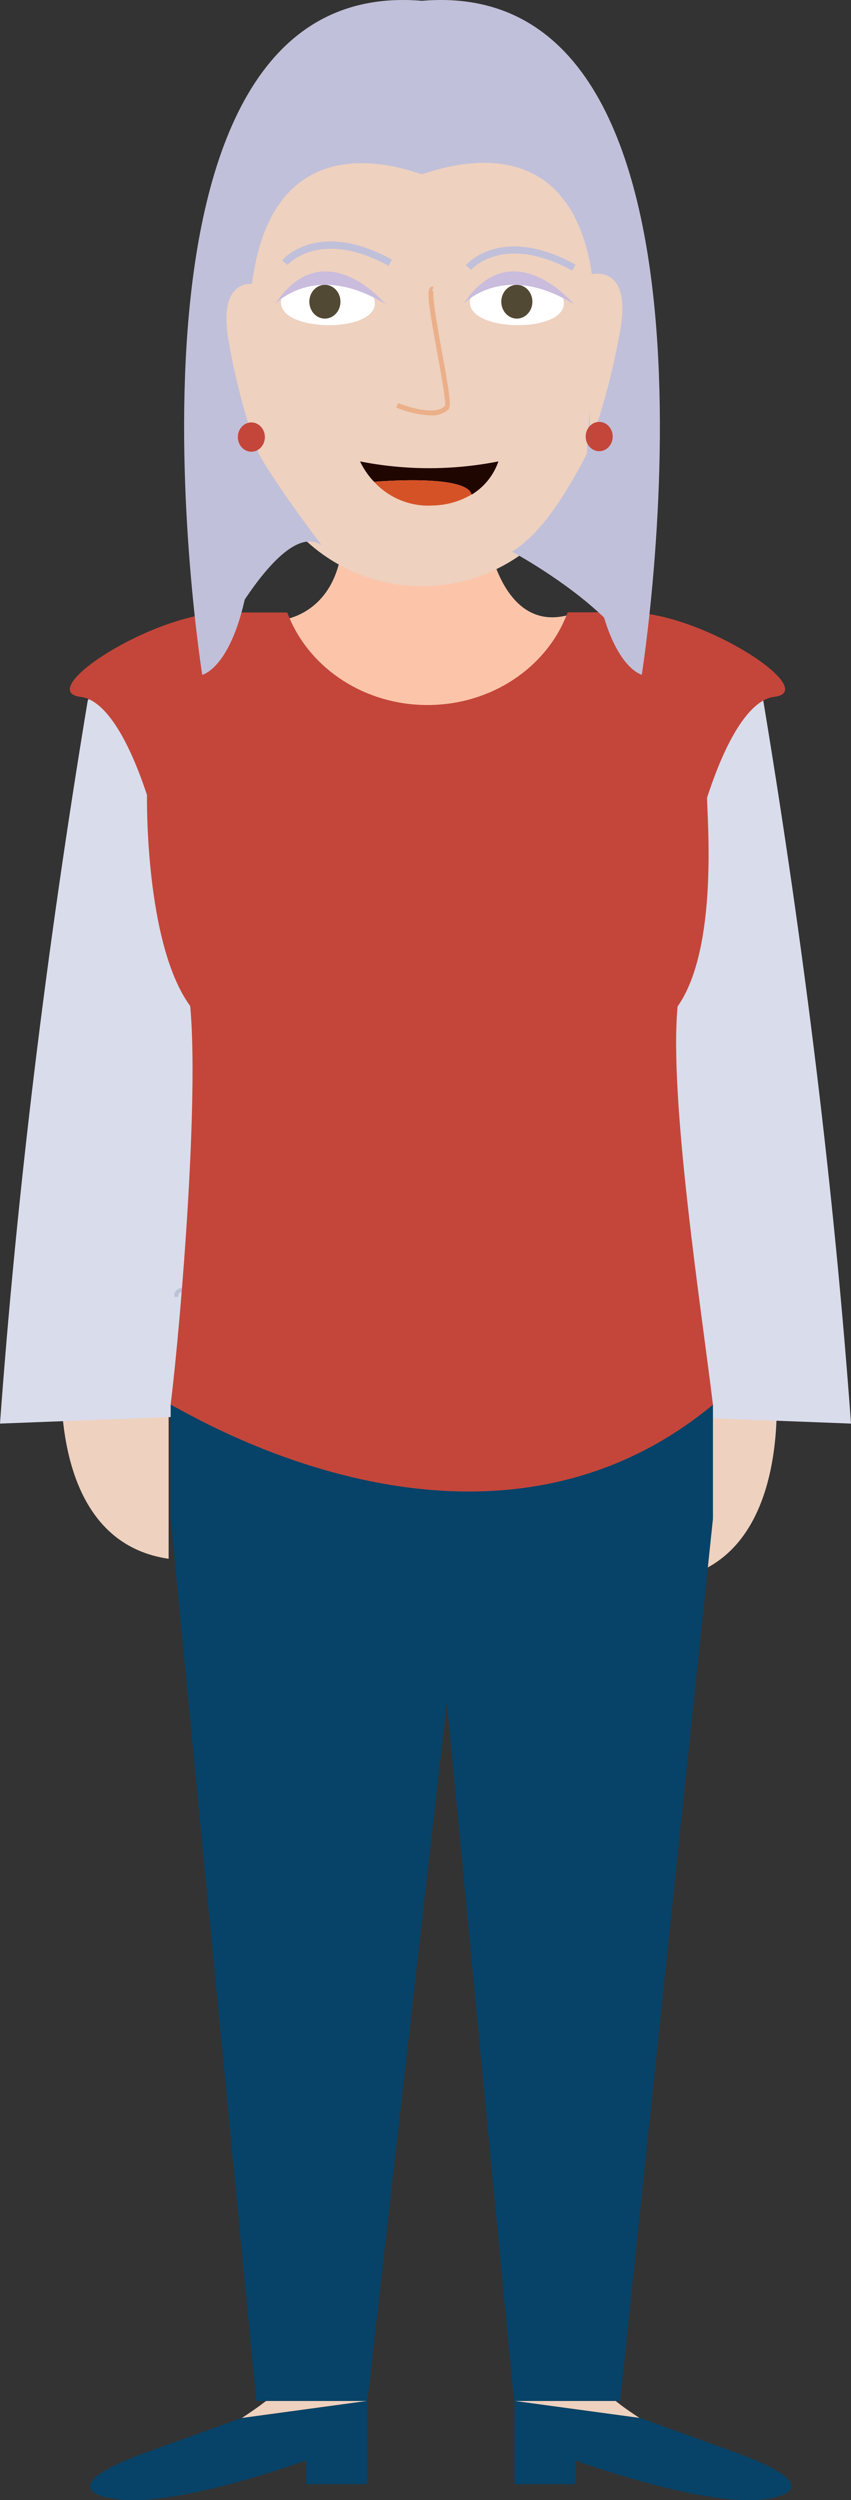 <svg xmlns="http://www.w3.org/2000/svg" viewBox="0 0 208.42 612.29"><rect x="0" y="0" width="208.42" height="612.29" fill="#333333" stroke="none"/><defs><style>.cls-1{fill:#eed1bf;}.cls-2{fill:#fcc5aa;}.cls-3{fill:#d9dceb;}.cls-4{fill:#074368;}.cls-5{fill:none;stroke:#c1c0da;stroke-miterlimit:10;stroke-width:1.01px;}.cls-6{fill:#c4463a;}.cls-7{fill:#fff;}.cls-8{fill:#524935;}.cls-9{fill:#c9bcdd;}.cls-10{fill:#ebaf89;}.cls-11{fill:#c1c0da;}.cls-12{fill:#200600;}.cls-13{fill:#d55227;}</style></defs><g id="Layer_2" data-name="Layer 2"><g id="Layer_1-2" data-name="Layer 1"><path id="Koza" class="cls-1" d="M15.41,330.75s-5.89,46.39,25.89,51V329.62Z"/><path id="Koza-2" data-name="Koza" class="cls-1" d="M189.81,335.93s5.89,46.38-25.9,51V334.8Z"/><path id="Vrat" class="cls-2" d="M138.76,150.74c-5.1,12.81-18.42,22-34.07,22-15.37,0-28.5-8.84-33.8-21.31,4-1.14,12.58-5.35,13.09-20.48h35.3S122.52,154.69,138.76,150.74Z"/><path class="cls-3" d="M0,348.64l51.93-2V199.48s-12-61-30.45-27.87Q6.15,264.15,0,348.64Z"/><path class="cls-3" d="M208.42,348.64l-51.94-2V199.48s12-61,30.46-27.87Q202.27,264.15,208.42,348.64Z"/><path id="Koza-3" data-name="Koza" class="cls-1" d="M89.92,588l-30.69,4.17c3.61-2.34,5.93-4.17,5.93-4.17Z"/><path id="Koza-4" data-name="Koza" class="cls-1" d="M156.64,592.17,126,588h24.77S153,589.83,156.64,592.17Z"/><path id="cevlje" class="cls-4" d="M89.92,588v20.39h-15v-5.82s-33.06,12.16-47.57,9.29c0,0-16.55-2.23,8.86-11.39,19-6.85,22.83-8.27,22.83-8.27l.17,0h0Z"/><path id="cevlje-2" data-name="cevlje" class="cls-4" d="M188.51,611.86c-14.5,2.87-47.57-9.29-47.57-9.29v5.82H126V588l30.69,4.17h0l.17,0s3.83,1.42,22.84,8.27C205.06,609.63,188.51,611.86,188.51,611.86Z"/><path class="cls-5" d="M43.14,317.6c.14-12.11,61.31,48.44,119,0"/><polygon id="Hlace" class="cls-4" points="174.61 344.02 174.61 371.96 151.87 588 125.89 588 109.44 416.92 89.97 588 62.79 588 41.8 371.96 41.8 344.02 174.61 344.02"/><path id="Majica" class="cls-6" d="M189.55,170.67c-4.83.58-10.78,7.47-16.38,24.68,0,5,2.85,36.81-7.21,51.12-2.17,22.51,5.85,74.46,8.65,97.55-56.74,47-129,1.63-132.81,0,2.74-22.76,6.89-75.42,4.78-97.64C35.36,231,36,194.69,36,194.69c-5.54-16.71-11.39-23.45-16.16-24C8,169.29,37.32,150,55.41,150H70.35q.25.69.54,1.35c5.3,12.47,18.43,21.31,33.8,21.31,15.65,0,29-9.15,34.07-22,.1-.23.19-.47.28-.7H154C172.07,150,201.39,169.29,189.55,170.67Z"/><path id="Koza-5" data-name="Koza" class="cls-1" d="M99.25,14h8.2a37.7,37.7,0,0,1,37.7,37.7v50.06a41.8,41.8,0,0,1-41.8,41.8h0a41.8,41.8,0,0,1-41.8-41.8V51.67A37.7,37.7,0,0,1,99.25,14Z"/><path class="cls-7" d="M91.8,74.34c.09-8-22.93-8.36-23-.31C68.69,81.3,91.72,81.6,91.8,74.34Z"/><path class="cls-7" d="M138.09,74.34c.09-8-22.94-8.36-23-.31C115,81.3,138,81.6,138.09,74.34Z"/><ellipse class="cls-8" cx="79.57" cy="73.89" rx="3.81" ry="4.14"/><ellipse class="cls-8" cx="126.58" cy="73.89" rx="3.81" ry="4.14"/><path id="Oci" class="cls-9" d="M67.34,74.5s9.79-10.67,27.1,0C94.44,74.5,79.39,56.43,67.34,74.5Z"/><path id="Oci-2" data-name="Oci" class="cls-9" d="M113.45,74.5s9.79-10.67,27.1,0C140.55,74.5,125.49,56.43,113.45,74.5Z"/><g id="Nos"><path class="cls-10" d="M105.46,101.73a25.7,25.7,0,0,1-8.41-1.91l.46-1.11c2.44,1,9.24,3.13,11.47.7.32-.83-.91-7.55-1.89-13-2.11-11.49-2.61-15.2-1.71-16a.8.8,0,0,1,.78-.19l-.3,1.16a.39.39,0,0,0,.38-.14c-.53,1,.94,9.09,2,15,1.86,10.15,2.3,13.22,1.61,14A5.83,5.83,0,0,1,105.46,101.73Z"/></g><path id="Obrve" class="cls-11" d="M95.15,65.1c-16.86-9.24-24.67-.3-24.74-.21l-1.33-1.12c.35-.41,8.8-10.12,26.91-.2Z"/><path id="Obrve-2" data-name="Obrve" class="cls-11" d="M140.13,66.27c-16.87-9.24-24.67-.29-24.74-.2L114.06,65c.35-.42,8.81-10.12,26.9-.2Z"/><path class="cls-12" d="M122.06,113a15.29,15.29,0,0,1-6.56,8.14C114.26,116,91.69,118,91.62,118a19.14,19.14,0,0,1-3.44-5A87.28,87.28,0,0,0,122.06,113Z"/><path class="cls-13" d="M115.5,121.1h0a19.28,19.28,0,0,1-9.32,2.69A18.07,18.07,0,0,1,91.62,118C91.69,118,114.26,116,115.5,121.1Z"/><polygon class="cls-12" points="91.62 117.97 91.62 117.97 91.62 117.97 91.62 117.97"/><path id="Lasje" class="cls-11" d="M157.18,165.24s-5.39-1.23-9.24-14c-9.45-9.12-22.53-16.13-22.53-16.13,8.06-5,14.52-16.65,18.33-24,.15-6,1-12.52,1.59-19.91,5.8-68.52-40.06-48.71-42-48.56h0c-1.77-.1-46.8-19.69-41.95,48.56.52,7.36,1.8,13.9,1.94,19.86,5.21,9.14,15.51,22.5,15.51,22.5-5.51-3.78-12.91,4.31-18.89,13.26-3.82,17-10.41,18.45-10.41,18.45S22.16-6.67,103.35.2C184.54-6.67,157.18,165.24,157.18,165.24Z"/><path id="Koza-6" data-name="Koza" class="cls-1" d="M144.44,67.25s10.48-3.18,7.43,13.86-7.43,27.6-7.43,27.6Z"/><path id="Koza-7" data-name="Koza" class="cls-1" d="M63.43,69.73S53,66.54,56,83.59s7.43,27.6,7.43,27.6Z"/><ellipse id="Uhani" class="cls-6" cx="61.56" cy="107.04" rx="3.31" ry="3.59"/><ellipse id="Uhani-2" data-name="Uhani" class="cls-6" cx="146.75" cy="106.91" rx="3.31" ry="3.59"/></g></g></svg>